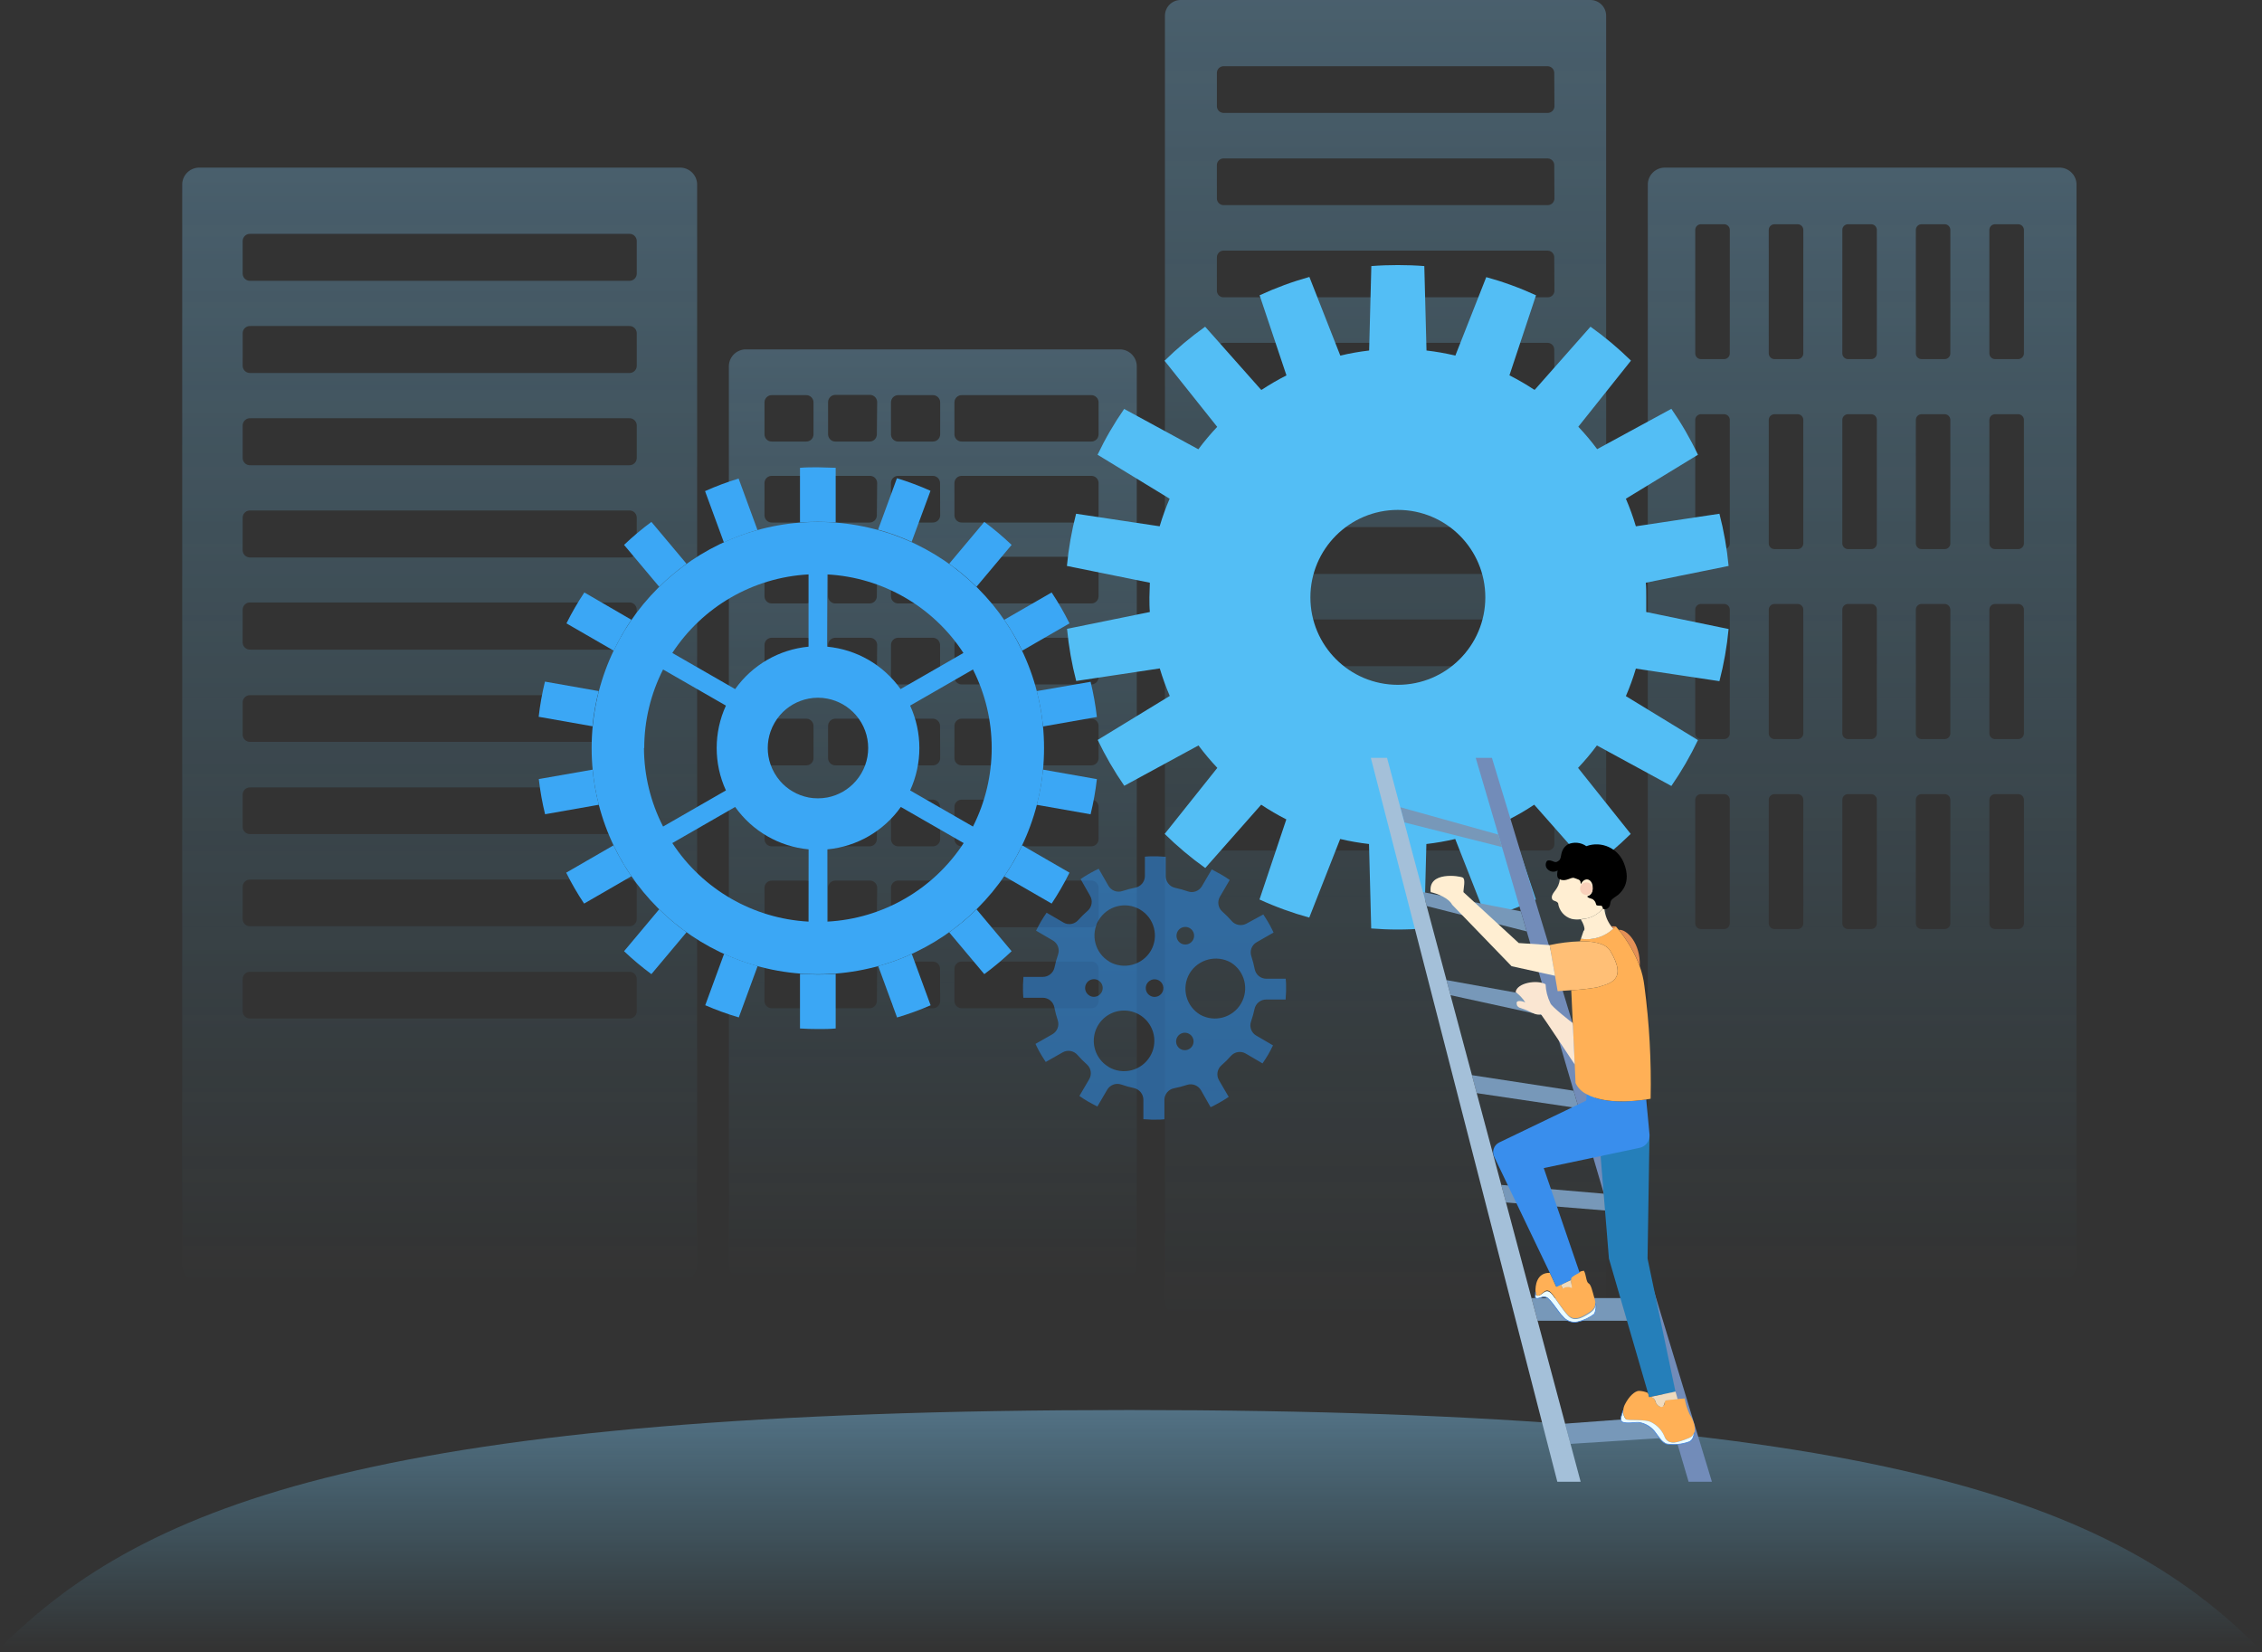 <?xml version="1.0" encoding="UTF-8"?>
<svg width="360px" height="263px" viewBox="0 0 360 263" version="1.1" xmlns="http://www.w3.org/2000/svg" xmlns:xlink="http://www.w3.org/1999/xlink">
    <rect x="0" y="0" width="360" height="263" fill="#333333" stroke="none"/>
    <title>开发中</title>
    <defs>
        <linearGradient x1="50.001%" y1="0%" x2="50.001%" y2="100%" id="linearGradient-1">
            <stop stop-color="#81CFFF" offset="0%"></stop>
            <stop stop-color="#5ECFFF" stop-opacity="0" offset="100%"></stop>
        </linearGradient>
        <linearGradient x1="49.993%" y1="0.001%" x2="49.993%" y2="99.999%" id="linearGradient-2">
            <stop stop-color="#81CFFF" offset="0%"></stop>
            <stop stop-color="#5ECFFF" stop-opacity="0" offset="100%"></stop>
        </linearGradient>
        <linearGradient x1="49.985%" y1="0.002%" x2="49.985%" y2="100.019%" id="linearGradient-3">
            <stop stop-color="#81CFFF" offset="0%"></stop>
            <stop stop-color="#5ECFFF" stop-opacity="0" offset="100%"></stop>
        </linearGradient>
        <linearGradient x1="50.006%" y1="0.002%" x2="50.006%" y2="100.015%" id="linearGradient-4">
            <stop stop-color="#81CFFF" offset="0%"></stop>
            <stop stop-color="#5ECFFF" stop-opacity="0" offset="100%"></stop>
        </linearGradient>
        <linearGradient x1="50%" y1="5.31957582e-16%" x2="50%" y2="100%" id="linearGradient-5">
            <stop stop-color="#81CFFF" offset="0%"></stop>
            <stop stop-color="#5ECFFF" stop-opacity="0" offset="100%"></stop>
        </linearGradient>
    </defs>
    <g id="NP分析" stroke="none" stroke-width="1" fill="none" fill-rule="evenodd">
        <g id="13.系统升级中，请耐心等待" transform="translate(-190, -403)">
            <g id="开发中" transform="translate(190, 403)">
                <path d="M359.28,262.12 C336.28,239.12 298.28,224.43 179.75,224.43 C61.22,224.43 23.24,239.1 0.21,262.12 L359.28,262.12 Z" id="路径" fill="url(#linearGradient-1)" fill-rule="nonzero" opacity="0.4"></path>
                <g id="编组" opacity="0.7" transform="translate(29, 0)" fill-rule="nonzero">
                    <path d="M298.66,26.68 L236.07,26.68 C234.577,26.618 233.315,27.777 233.25,29.27 L233.25,201.44 C233.315,202.933 234.577,204.092 236.07,204.03 L298.66,204.03 C300.151,204.087 301.41,202.931 301.48,201.44 L301.48,29.27 C301.41,27.779 300.151,26.623 298.66,26.68 Z M246.3,147 C246.292,147.242 246.187,147.471 246.008,147.635 C245.829,147.799 245.592,147.884 245.35,147.87 L241.75,147.87 C241.508,147.884 241.271,147.799 241.092,147.635 C240.913,147.471 240.808,147.242 240.8,147 L240.8,127.27 C240.81,127.029 240.916,126.801 241.095,126.638 C241.273,126.475 241.509,126.389 241.75,126.4 L245.35,126.4 C245.591,126.389 245.827,126.475 246.005,126.638 C246.184,126.801 246.29,127.029 246.3,127.27 L246.3,147 Z M246.3,116.77 C246.29,117.011 246.184,117.239 246.005,117.402 C245.827,117.565 245.591,117.651 245.35,117.64 L241.75,117.64 C241.509,117.651 241.273,117.565 241.095,117.402 C240.916,117.239 240.81,117.011 240.8,116.77 L240.8,97 C240.81,96.759 240.916,96.531 241.095,96.368 C241.273,96.205 241.509,96.119 241.75,96.13 L245.35,96.13 C245.591,96.119 245.827,96.205 246.005,96.368 C246.184,96.531 246.29,96.759 246.3,97 L246.3,116.77 Z M246.3,86.53 C246.29,86.771 246.184,86.999 246.005,87.162 C245.827,87.325 245.591,87.411 245.35,87.4 L241.75,87.4 C241.509,87.411 241.273,87.325 241.095,87.162 C240.916,86.999 240.81,86.771 240.8,86.53 L240.8,66.8 C240.81,66.559 240.916,66.331 241.095,66.168 C241.273,66.005 241.509,65.919 241.75,65.93 L245.35,65.93 C245.591,65.919 245.827,66.005 246.005,66.168 C246.184,66.331 246.29,66.559 246.3,66.8 L246.3,86.53 Z M246.3,56.29 C246.29,56.531 246.184,56.759 246.005,56.922 C245.827,57.085 245.591,57.171 245.35,57.16 L241.75,57.16 C241.509,57.171 241.273,57.085 241.095,56.922 C240.916,56.759 240.81,56.531 240.8,56.29 L240.8,36.56 C240.81,36.319 240.916,36.091 241.095,35.928 C241.273,35.765 241.509,35.679 241.75,35.69 L245.35,35.69 C245.591,35.679 245.827,35.765 246.005,35.928 C246.184,36.091 246.29,36.319 246.3,36.56 L246.3,56.29 Z M258,147 C257.992,147.241 257.888,147.468 257.712,147.631 C257.535,147.795 257.3,147.881 257.06,147.87 L253.45,147.87 C253.209,147.881 252.973,147.795 252.795,147.632 C252.616,147.469 252.51,147.241 252.5,147 L252.5,127.27 C252.527,126.77 252.949,126.383 253.45,126.4 L257.06,126.4 C257.559,126.383 257.978,126.771 258,127.27 L258,147 Z M258,116.77 C257.978,117.269 257.559,117.657 257.06,117.64 L253.45,117.64 C252.949,117.657 252.527,117.27 252.5,116.77 L252.5,97 C252.527,96.5 252.949,96.113 253.45,96.13 L257.06,96.13 C257.559,96.113 257.978,96.501 258,97 L258,116.77 Z M258,86.53 C257.978,87.029 257.559,87.417 257.06,87.4 L253.45,87.4 C252.949,87.417 252.527,87.03 252.5,86.53 L252.5,66.8 C252.527,66.3 252.949,65.913 253.45,65.93 L257.06,65.93 C257.559,65.913 257.978,66.301 258,66.8 L258,86.53 Z M258,56.29 C257.978,56.789 257.559,57.177 257.06,57.16 L253.45,57.16 C252.949,57.177 252.527,56.79 252.5,56.29 L252.5,36.56 C252.527,36.06 252.949,35.673 253.45,35.69 L257.06,35.69 C257.559,35.673 257.978,36.061 258,36.56 L258,56.29 Z M269.7,147 C269.692,147.241 269.588,147.468 269.412,147.631 C269.235,147.795 269,147.881 268.76,147.87 L265.15,147.87 C264.91,147.881 264.675,147.795 264.498,147.631 C264.322,147.468 264.218,147.241 264.21,147 L264.21,127.27 C264.232,126.771 264.651,126.383 265.15,126.4 L268.76,126.4 C269.259,126.383 269.678,126.771 269.7,127.27 L269.7,147 Z M269.7,116.77 C269.678,117.269 269.259,117.657 268.76,117.64 L265.15,117.64 C264.651,117.657 264.232,117.269 264.21,116.77 L264.21,97 C264.232,96.501 264.651,96.113 265.15,96.13 L268.76,96.13 C269.259,96.113 269.678,96.501 269.7,97 L269.7,116.77 Z M269.7,86.53 C269.678,87.029 269.259,87.417 268.76,87.4 L265.15,87.4 C264.651,87.417 264.232,87.029 264.21,86.53 L264.21,66.8 C264.232,66.301 264.651,65.913 265.15,65.93 L268.76,65.93 C269.259,65.913 269.678,66.301 269.7,66.8 L269.7,86.53 Z M269.7,56.29 C269.678,56.789 269.259,57.177 268.76,57.16 L265.15,57.16 C264.651,57.177 264.232,56.789 264.21,56.29 L264.21,36.56 C264.232,36.061 264.651,35.673 265.15,35.69 L268.76,35.69 C269.259,35.673 269.678,36.061 269.7,36.56 L269.7,56.29 Z M281.4,147 C281.392,147.241 281.288,147.468 281.112,147.631 C280.935,147.795 280.7,147.881 280.46,147.87 L276.85,147.87 C276.61,147.881 276.375,147.795 276.198,147.631 C276.022,147.468 275.918,147.241 275.91,147 L275.91,127.27 C275.932,126.771 276.351,126.383 276.85,126.4 L280.46,126.4 C280.959,126.383 281.378,126.771 281.4,127.27 L281.4,147 Z M281.4,116.77 C281.378,117.269 280.959,117.657 280.46,117.64 L276.85,117.64 C276.351,117.657 275.932,117.269 275.91,116.77 L275.91,97 C275.932,96.501 276.351,96.113 276.85,96.13 L280.46,96.13 C280.959,96.113 281.378,96.501 281.4,97 L281.4,116.77 Z M281.4,86.53 C281.378,87.029 280.959,87.417 280.46,87.4 L276.85,87.4 C276.351,87.417 275.932,87.029 275.91,86.53 L275.91,66.8 C275.932,66.301 276.351,65.913 276.85,65.93 L280.46,65.93 C280.959,65.913 281.378,66.301 281.4,66.8 L281.4,86.53 Z M281.4,56.29 C281.378,56.789 280.959,57.177 280.46,57.16 L276.85,57.16 C276.351,57.177 275.932,56.789 275.91,56.29 L275.91,36.56 C275.932,36.061 276.351,35.673 276.85,35.69 L280.46,35.69 C280.959,35.673 281.378,36.061 281.4,36.56 L281.4,56.29 Z M293.11,147 C293.1,147.241 292.994,147.469 292.815,147.632 C292.637,147.795 292.401,147.881 292.16,147.87 L288.55,147.87 C288.31,147.881 288.075,147.795 287.898,147.631 C287.722,147.468 287.618,147.241 287.61,147 L287.61,127.27 C287.632,126.771 288.051,126.383 288.55,126.4 L292.16,126.4 C292.661,126.383 293.083,126.77 293.11,127.27 L293.11,147 Z M293.11,116.77 C293.083,117.27 292.661,117.657 292.16,117.64 L288.55,117.64 C288.051,117.657 287.632,117.269 287.61,116.77 L287.61,97 C287.632,96.501 288.051,96.113 288.55,96.13 L292.16,96.13 C292.661,96.113 293.083,96.5 293.11,97 L293.11,116.77 Z M293.11,86.53 C293.083,87.03 292.661,87.417 292.16,87.4 L288.55,87.4 C288.051,87.417 287.632,87.029 287.61,86.53 L287.61,66.8 C287.632,66.301 288.051,65.913 288.55,65.93 L292.16,65.93 C292.661,65.913 293.083,66.3 293.11,66.8 L293.11,86.53 Z M293.11,56.29 C293.083,56.79 292.661,57.177 292.16,57.16 L288.55,57.16 C288.051,57.177 287.632,56.789 287.61,56.29 L287.61,36.56 C287.632,36.061 288.051,35.673 288.55,35.69 L292.16,35.69 C292.661,35.673 293.083,36.06 293.11,36.56 L293.11,56.29 Z" id="形状" fill="url(#linearGradient-2)" opacity="0.4"></path>
                    <path d="M149.1,55.61 L89.8,55.61 C88.314,55.559 87.065,56.715 87,58.2 L87,201.44 C87.081,202.913 88.325,204.051 89.8,204 L149.1,204 C150.593,204.062 151.855,202.903 151.92,201.41 L151.92,58.2 C151.855,56.707 150.593,55.548 149.1,55.61 L149.1,55.61 Z M100.47,159.37 C100.443,160.007 99.907,160.503 99.27,160.48 L93.87,160.48 C93.233,160.503 92.697,160.007 92.67,159.37 L92.67,154.15 C92.683,153.845 92.817,153.557 93.042,153.351 C93.267,153.145 93.565,153.036 93.87,153.05 L99.27,153.05 C99.575,153.036 99.873,153.145 100.098,153.351 C100.323,153.557 100.457,153.845 100.47,154.15 L100.47,159.37 Z M100.47,146.49 C100.457,146.795 100.323,147.083 100.098,147.289 C99.873,147.495 99.575,147.604 99.27,147.59 L93.87,147.59 C93.565,147.604 93.267,147.495 93.042,147.289 C92.817,147.083 92.683,146.795 92.67,146.49 L92.67,141.27 C92.697,140.633 93.233,140.137 93.87,140.16 L99.27,140.16 C99.907,140.137 100.443,140.633 100.47,141.27 L100.47,146.49 Z M100.47,133.6 C100.443,134.237 99.907,134.733 99.27,134.71 L93.87,134.71 C93.233,134.733 92.697,134.237 92.67,133.6 L92.67,128.38 C92.683,128.075 92.817,127.787 93.042,127.581 C93.267,127.375 93.565,127.266 93.87,127.28 L99.27,127.28 C99.575,127.266 99.873,127.375 100.098,127.581 C100.323,127.787 100.457,128.075 100.47,128.38 L100.47,133.6 Z M100.47,120.72 C100.457,121.025 100.323,121.313 100.098,121.519 C99.873,121.725 99.575,121.834 99.27,121.82 L93.87,121.82 C93.565,121.834 93.267,121.725 93.042,121.519 C92.817,121.313 92.683,121.025 92.67,120.72 L92.67,115.5 C92.697,114.863 93.233,114.367 93.87,114.39 L99.27,114.39 C99.907,114.367 100.443,114.863 100.47,115.5 L100.47,120.72 Z M100.47,107.83 C100.443,108.467 99.907,108.963 99.27,108.94 L93.87,108.94 C93.233,108.963 92.697,108.467 92.67,107.83 L92.67,102.62 C92.68,102.313 92.813,102.023 93.038,101.815 C93.264,101.606 93.563,101.496 93.87,101.51 L99.27,101.51 C99.577,101.496 99.876,101.606 100.102,101.815 C100.327,102.023 100.46,102.313 100.47,102.62 L100.47,107.83 Z M100.47,94.95 C100.457,95.255 100.323,95.543 100.098,95.749 C99.873,95.955 99.575,96.064 99.27,96.05 L93.87,96.05 C93.565,96.064 93.267,95.955 93.042,95.749 C92.817,95.543 92.683,95.255 92.67,94.95 L92.67,89.73 C92.697,89.093 93.233,88.597 93.87,88.62 L99.27,88.62 C99.907,88.597 100.443,89.093 100.47,89.73 L100.47,94.95 Z M100.47,82.06 C100.443,82.697 99.907,83.193 99.27,83.17 L93.87,83.17 C93.233,83.193 92.697,82.697 92.67,82.06 L92.67,76.85 C92.68,76.543 92.813,76.253 93.038,76.045 C93.264,75.836 93.563,75.726 93.87,75.74 L99.27,75.74 C99.577,75.726 99.876,75.836 100.102,76.045 C100.327,76.253 100.46,76.543 100.47,76.85 L100.47,82.06 Z M100.47,69.18 C100.457,69.485 100.323,69.773 100.098,69.979 C99.873,70.185 99.575,70.294 99.27,70.28 L93.87,70.28 C93.565,70.294 93.267,70.185 93.042,69.979 C92.817,69.773 92.683,69.485 92.67,69.18 L92.67,64 C92.697,63.363 93.233,62.867 93.87,62.89 L99.27,62.89 C99.907,62.867 100.443,63.363 100.47,64 L100.47,69.18 Z M110.55,159.37 C110.523,160.007 109.987,160.503 109.35,160.48 L104,160.48 C103.692,160.494 103.392,160.384 103.165,160.176 C102.938,159.968 102.803,159.678 102.79,159.37 L102.79,154.15 C102.822,153.513 103.363,153.022 104,153.05 L109.4,153.05 C109.705,153.036 110.003,153.145 110.228,153.351 C110.453,153.557 110.587,153.845 110.6,154.15 L110.55,159.37 Z M110.55,146.49 C110.537,146.795 110.403,147.083 110.178,147.289 C109.953,147.495 109.655,147.604 109.35,147.59 L104,147.59 C103.363,147.618 102.822,147.127 102.79,146.49 L102.79,141.27 C102.803,140.962 102.938,140.672 103.165,140.464 C103.392,140.256 103.692,140.146 104,140.16 L109.4,140.16 C110.037,140.137 110.573,140.633 110.6,141.27 L110.55,146.49 Z M110.55,133.6 C110.523,134.237 109.987,134.733 109.35,134.71 L104,134.71 C103.692,134.724 103.392,134.614 103.165,134.406 C102.938,134.198 102.803,133.908 102.79,133.6 L102.79,128.38 C102.822,127.743 103.363,127.252 104,127.28 L109.4,127.28 C109.705,127.266 110.003,127.375 110.228,127.581 C110.453,127.787 110.587,128.075 110.6,128.38 L110.55,133.6 Z M110.55,120.72 C110.537,121.025 110.403,121.313 110.178,121.519 C109.953,121.725 109.655,121.834 109.35,121.82 L104,121.82 C103.363,121.848 102.822,121.357 102.79,120.72 L102.79,115.5 C102.803,115.192 102.938,114.902 103.165,114.694 C103.392,114.486 103.692,114.376 104,114.39 L109.4,114.39 C110.037,114.367 110.573,114.863 110.6,115.5 L110.55,120.72 Z M110.55,107.83 C110.523,108.467 109.987,108.963 109.35,108.94 L104,108.94 C103.692,108.954 103.392,108.844 103.165,108.636 C102.938,108.428 102.803,108.138 102.79,107.83 L102.79,102.62 C102.803,102.312 102.938,102.022 103.165,101.814 C103.392,101.606 103.692,101.496 104,101.51 L109.4,101.51 C109.707,101.496 110.006,101.606 110.232,101.815 C110.457,102.023 110.59,102.313 110.6,102.62 L110.55,107.83 Z M110.55,94.95 C110.537,95.255 110.403,95.543 110.178,95.749 C109.953,95.955 109.655,96.064 109.35,96.05 L104,96.05 C103.363,96.078 102.822,95.587 102.79,94.95 L102.79,89.73 C102.803,89.422 102.938,89.132 103.165,88.924 C103.392,88.716 103.692,88.606 104,88.62 L109.4,88.62 C110.037,88.597 110.573,89.093 110.6,89.73 L110.55,94.95 Z M110.55,82.06 C110.523,82.697 109.987,83.193 109.35,83.17 L104,83.17 C103.692,83.184 103.392,83.074 103.165,82.866 C102.938,82.658 102.803,82.368 102.79,82.06 L102.79,76.85 C102.803,76.542 102.938,76.252 103.165,76.044 C103.392,75.836 103.692,75.726 104,75.74 L109.4,75.74 C109.707,75.726 110.006,75.836 110.232,76.045 C110.457,76.253 110.59,76.543 110.6,76.85 L110.55,82.06 Z M110.55,69.18 C110.537,69.485 110.403,69.773 110.178,69.979 C109.953,70.185 109.655,70.294 109.35,70.28 L104,70.28 C103.363,70.308 102.822,69.817 102.79,69.18 L102.79,64 C102.792,63.685 102.923,63.385 103.151,63.168 C103.379,62.951 103.686,62.836 104,62.85 L109.4,62.85 C110.037,62.827 110.573,63.323 110.6,63.96 L110.55,69.18 Z M120.63,159.37 C120.617,159.678 120.482,159.968 120.255,160.176 C120.028,160.384 119.728,160.494 119.42,160.48 L114,160.48 C113.363,160.503 112.827,160.007 112.8,159.37 L112.8,154.15 C112.813,153.845 112.947,153.557 113.172,153.351 C113.397,153.145 113.695,153.036 114,153.05 L119.4,153.05 C120.037,153.022 120.578,153.513 120.61,154.15 L120.63,159.37 Z M120.63,146.49 C120.598,147.127 120.057,147.618 119.42,147.59 L114,147.59 C113.695,147.604 113.397,147.495 113.172,147.289 C112.947,147.083 112.813,146.795 112.8,146.49 L112.8,141.27 C112.827,140.633 113.363,140.137 114,140.16 L119.4,140.16 C119.708,140.146 120.008,140.256 120.235,140.464 C120.462,140.672 120.597,140.962 120.61,141.27 L120.63,146.49 Z M120.63,133.6 C120.617,133.908 120.482,134.198 120.255,134.406 C120.028,134.614 119.728,134.724 119.42,134.71 L114,134.71 C113.363,134.733 112.827,134.237 112.8,133.6 L112.8,128.38 C112.813,128.075 112.947,127.787 113.172,127.581 C113.397,127.375 113.695,127.266 114,127.28 L119.4,127.28 C120.037,127.252 120.578,127.743 120.61,128.38 L120.63,133.6 Z M120.63,120.72 C120.598,121.357 120.057,121.848 119.42,121.82 L114,121.82 C113.695,121.834 113.397,121.725 113.172,121.519 C112.947,121.313 112.813,121.025 112.8,120.72 L112.8,115.5 C112.827,114.863 113.363,114.367 114,114.39 L119.4,114.39 C119.708,114.376 120.008,114.486 120.235,114.694 C120.462,114.902 120.597,115.192 120.61,115.5 L120.63,120.72 Z M120.63,107.83 C120.617,108.138 120.482,108.428 120.255,108.636 C120.028,108.844 119.728,108.954 119.42,108.94 L114,108.94 C113.363,108.963 112.827,108.467 112.8,107.83 L112.8,102.62 C112.81,102.313 112.943,102.023 113.168,101.815 C113.394,101.606 113.693,101.496 114,101.51 L119.4,101.51 C119.708,101.496 120.008,101.606 120.235,101.814 C120.462,102.022 120.597,102.312 120.61,102.62 L120.63,107.83 Z M120.63,94.95 C120.598,95.587 120.057,96.078 119.42,96.05 L114,96.05 C113.695,96.064 113.397,95.955 113.172,95.749 C112.947,95.543 112.813,95.255 112.8,94.95 L112.8,89.73 C112.827,89.093 113.363,88.597 114,88.62 L119.4,88.62 C119.708,88.606 120.008,88.716 120.235,88.924 C120.462,89.132 120.597,89.422 120.61,89.73 L120.63,94.95 Z M120.63,82.06 C120.617,82.368 120.482,82.658 120.255,82.866 C120.028,83.074 119.728,83.184 119.42,83.17 L114,83.17 C113.363,83.193 112.827,82.697 112.8,82.06 L112.8,76.85 C112.81,76.543 112.943,76.253 113.168,76.045 C113.394,75.836 113.693,75.726 114,75.74 L119.4,75.74 C119.708,75.726 120.008,75.836 120.235,76.044 C120.462,76.252 120.597,76.542 120.61,76.85 L120.63,82.06 Z M120.63,69.18 C120.598,69.817 120.057,70.308 119.42,70.28 L114,70.28 C113.695,70.294 113.397,70.185 113.172,69.979 C112.947,69.773 112.813,69.485 112.8,69.18 L112.8,64 C112.827,63.363 113.363,62.867 114,62.89 L119.4,62.89 C119.711,62.871 120.017,62.978 120.248,63.187 C120.48,63.395 120.617,63.689 120.63,64 L120.63,69.18 Z M145.84,159.37 C145.813,160.007 145.277,160.503 144.64,160.48 L124.1,160.48 C123.463,160.503 122.927,160.007 122.9,159.37 L122.9,154.15 C122.913,153.845 123.047,153.557 123.272,153.351 C123.497,153.145 123.795,153.036 124.1,153.05 L144.64,153.05 C144.945,153.036 145.243,153.145 145.468,153.351 C145.693,153.557 145.827,153.845 145.84,154.15 L145.84,159.37 Z M145.84,146.49 C145.827,146.795 145.693,147.083 145.468,147.289 C145.243,147.495 144.945,147.604 144.64,147.59 L124.1,147.59 C123.795,147.604 123.497,147.495 123.272,147.289 C123.047,147.083 122.913,146.795 122.9,146.49 L122.9,141.27 C122.927,140.633 123.463,140.137 124.1,140.16 L144.64,140.16 C145.277,140.137 145.813,140.633 145.84,141.27 L145.84,146.49 Z M145.84,133.6 C145.813,134.237 145.277,134.733 144.64,134.71 L124.1,134.71 C123.463,134.733 122.927,134.237 122.9,133.6 L122.9,128.38 C122.913,128.075 123.047,127.787 123.272,127.581 C123.497,127.375 123.795,127.266 124.1,127.28 L144.64,127.28 C144.945,127.266 145.243,127.375 145.468,127.581 C145.693,127.787 145.827,128.075 145.84,128.38 L145.84,133.6 Z M145.84,120.72 C145.827,121.025 145.693,121.313 145.468,121.519 C145.243,121.725 144.945,121.834 144.64,121.82 L124.1,121.82 C123.795,121.834 123.497,121.725 123.272,121.519 C123.047,121.313 122.913,121.025 122.9,120.72 L122.9,115.5 C122.927,114.863 123.463,114.367 124.1,114.39 L144.64,114.39 C145.277,114.367 145.813,114.863 145.84,115.5 L145.84,120.72 Z M145.84,107.83 C145.813,108.467 145.277,108.963 144.64,108.94 L124.1,108.94 C123.463,108.963 122.927,108.467 122.9,107.83 L122.9,102.62 C122.91,102.313 123.043,102.023 123.268,101.815 C123.494,101.606 123.793,101.496 124.1,101.51 L144.64,101.51 C144.947,101.496 145.246,101.606 145.472,101.815 C145.697,102.023 145.83,102.313 145.84,102.62 L145.84,107.83 Z M145.84,94.95 C145.827,95.255 145.693,95.543 145.468,95.749 C145.243,95.955 144.945,96.064 144.64,96.05 L124.1,96.05 C123.795,96.064 123.497,95.955 123.272,95.749 C123.047,95.543 122.913,95.255 122.9,94.95 L122.9,89.73 C122.927,89.093 123.463,88.597 124.1,88.62 L144.64,88.62 C145.277,88.597 145.813,89.093 145.84,89.73 L145.84,94.95 Z M145.84,82.06 C145.813,82.697 145.277,83.193 144.64,83.17 L124.1,83.17 C123.463,83.193 122.927,82.697 122.9,82.06 L122.9,76.85 C122.91,76.543 123.043,76.253 123.268,76.045 C123.494,75.836 123.793,75.726 124.1,75.74 L144.64,75.74 C144.947,75.726 145.246,75.836 145.472,76.045 C145.697,76.253 145.83,76.543 145.84,76.85 L145.84,82.06 Z M145.84,69.18 C145.827,69.485 145.693,69.773 145.468,69.979 C145.243,70.185 144.945,70.294 144.64,70.28 L124.1,70.28 C123.795,70.294 123.497,70.185 123.272,69.979 C123.047,69.773 122.913,69.485 122.9,69.18 L122.9,64 C122.927,63.363 123.463,62.867 124.1,62.89 L144.64,62.89 C145.277,62.867 145.813,63.363 145.84,64 L145.84,69.18 Z" id="形状" fill="url(#linearGradient-3)" opacity="0.4"></path>
                    <path d="M79.13,26.68 L2.83,26.68 C2.111,26.647 1.409,26.902 0.878,27.388 C0.347,27.874 0.031,28.551 0,29.27 L0,201.44 C0.081,202.925 1.344,204.068 2.83,204 L79.13,204 C80.623,204.062 81.885,202.903 81.95,201.41 L81.95,29.27 C81.885,27.777 80.623,26.618 79.13,26.68 Z M72.34,161 C72.313,161.637 71.777,162.133 71.14,162.11 L10.83,162.11 C10.522,162.124 10.222,162.014 9.995,161.806 C9.768,161.598 9.633,161.308 9.62,161 L9.62,155.79 C9.633,155.482 9.768,155.192 9.995,154.984 C10.222,154.776 10.522,154.666 10.83,154.68 L71.14,154.68 C71.447,154.666 71.746,154.776 71.972,154.985 C72.197,155.193 72.33,155.483 72.34,155.79 L72.34,161 Z M72.34,146.33 C72.327,146.635 72.193,146.923 71.968,147.129 C71.743,147.335 71.445,147.444 71.14,147.43 L10.83,147.43 C10.193,147.458 9.652,146.967 9.62,146.33 L9.62,141.11 C9.633,140.802 9.768,140.512 9.995,140.304 C10.222,140.096 10.522,139.986 10.83,140 L71.14,140 C71.777,139.977 72.313,140.473 72.34,141.11 L72.34,146.33 Z M72.34,131.65 C72.313,132.287 71.777,132.783 71.14,132.76 L10.83,132.76 C10.522,132.774 10.222,132.664 9.995,132.456 C9.768,132.248 9.633,131.958 9.62,131.65 L9.62,126.43 C9.652,125.793 10.193,125.302 10.83,125.33 L71.14,125.33 C71.445,125.316 71.743,125.425 71.968,125.631 C72.193,125.837 72.327,126.125 72.34,126.43 L72.34,131.65 Z M72.34,116.97 C72.313,117.607 71.777,118.103 71.14,118.08 L10.83,118.08 C10.522,118.094 10.222,117.984 9.995,117.776 C9.768,117.568 9.633,117.278 9.62,116.97 L9.62,111.76 C9.633,111.452 9.768,111.162 9.995,110.954 C10.222,110.746 10.522,110.636 10.83,110.65 L71.14,110.65 C71.447,110.636 71.746,110.746 71.972,110.955 C72.197,111.163 72.33,111.453 72.34,111.76 L72.34,116.97 Z M72.34,102.3 C72.327,102.605 72.193,102.893 71.968,103.099 C71.743,103.305 71.445,103.414 71.14,103.4 L10.83,103.4 C10.193,103.428 9.652,102.937 9.62,102.3 L9.62,97 C9.633,96.692 9.768,96.402 9.995,96.194 C10.222,95.986 10.522,95.876 10.83,95.89 L71.14,95.89 C71.777,95.867 72.313,96.363 72.34,97 L72.34,102.3 Z M72.34,87.62 C72.313,88.257 71.777,88.753 71.14,88.73 L10.83,88.73 C10.522,88.744 10.222,88.634 9.995,88.426 C9.768,88.218 9.633,87.928 9.62,87.62 L9.62,82.35 C9.652,81.713 10.193,81.222 10.83,81.25 L71.14,81.25 C71.445,81.236 71.743,81.345 71.968,81.551 C72.193,81.757 72.327,82.045 72.34,82.35 L72.34,87.62 Z M72.34,72.94 C72.313,73.577 71.777,74.073 71.14,74.05 L10.83,74.05 C10.522,74.064 10.222,73.954 9.995,73.746 C9.768,73.538 9.633,73.248 9.62,72.94 L9.62,67.68 C9.633,67.372 9.768,67.082 9.995,66.874 C10.222,66.666 10.522,66.556 10.83,66.57 L71.14,66.57 C71.447,66.556 71.746,66.666 71.972,66.875 C72.197,67.083 72.33,67.373 72.34,67.68 L72.34,72.94 Z M72.34,58.27 C72.327,58.575 72.193,58.863 71.968,59.069 C71.743,59.275 71.445,59.384 71.14,59.37 L10.83,59.37 C10.193,59.398 9.652,58.907 9.62,58.27 L9.62,53 C9.633,52.692 9.768,52.402 9.995,52.194 C10.222,51.986 10.522,51.876 10.83,51.89 L71.14,51.89 C71.777,51.867 72.313,52.363 72.34,53 L72.34,58.27 Z M72.34,43.59 C72.313,44.227 71.777,44.723 71.14,44.7 L10.83,44.7 C10.522,44.714 10.222,44.604 9.995,44.396 C9.768,44.188 9.633,43.898 9.62,43.59 L9.62,38.32 C9.652,37.683 10.193,37.192 10.83,37.22 L71.14,37.22 C71.445,37.206 71.743,37.315 71.968,37.521 C72.193,37.727 72.327,38.015 72.34,38.32 L72.34,43.59 Z" id="形状" fill="url(#linearGradient-4)" opacity="0.4"></path>
                    <path d="M224.21,0 L158.82,0 C157.437,0.049 156.355,1.207 156.4,2.59 L156.4,206.94 C156.376,207.606 156.617,208.254 157.071,208.742 C157.525,209.229 158.154,209.517 158.82,209.54 L224.21,209.54 C225.593,209.486 226.671,208.323 226.62,206.94 L226.62,2.59 C226.665,1.211 225.589,0.054 224.21,0 Z M218.39,134.28 C218.413,134.858 217.968,135.348 217.39,135.38 L165.67,135.38 C165.092,135.348 164.647,134.858 164.67,134.28 L164.67,129.06 C164.647,128.48 165.091,127.988 165.67,127.95 L217.36,127.95 C217.939,127.988 218.383,128.48 218.36,129.06 L218.39,134.28 Z M218.39,119.6 C218.413,120.18 217.969,120.672 217.39,120.71 L165.67,120.71 C165.091,120.672 164.647,120.18 164.67,119.6 L164.67,114.38 C164.647,113.802 165.092,113.312 165.67,113.28 L217.36,113.28 C217.938,113.312 218.383,113.802 218.36,114.38 L218.39,119.6 Z M218.39,104.92 C218.413,105.5 217.969,105.992 217.39,106.03 L165.67,106.03 C165.091,105.992 164.647,105.5 164.67,104.92 L164.67,99.71 C164.647,99.13 165.091,98.638 165.67,98.6 L217.36,98.6 C217.939,98.638 218.383,99.13 218.36,99.71 L218.39,104.92 Z M218.39,90.25 C218.413,90.828 217.968,91.318 217.39,91.35 L165.67,91.35 C165.092,91.318 164.647,90.828 164.67,90.25 L164.67,85 C164.647,84.42 165.091,83.928 165.67,83.89 L217.36,83.89 C217.939,83.928 218.383,84.42 218.36,85 L218.39,90.25 Z M218.39,75.57 C218.413,76.15 217.969,76.642 217.39,76.68 L165.67,76.68 C165.091,76.642 164.647,76.15 164.67,75.57 L164.67,70.35 C164.647,69.772 165.092,69.282 165.67,69.25 L217.36,69.25 C217.938,69.282 218.383,69.772 218.36,70.35 L218.39,75.57 Z M218.39,60.89 C218.413,61.47 217.969,61.962 217.39,62 L165.67,62 C165.091,61.962 164.647,61.47 164.67,60.89 L164.67,55.68 C164.647,55.1 165.091,54.608 165.67,54.57 L217.36,54.57 C217.939,54.608 218.383,55.1 218.36,55.68 L218.39,60.89 Z M218.39,46.22 C218.413,46.798 217.968,47.288 217.39,47.32 L165.67,47.32 C165.092,47.288 164.647,46.798 164.67,46.22 L164.67,41 C164.647,40.42 165.091,39.928 165.67,39.89 L217.36,39.89 C217.939,39.928 218.383,40.42 218.36,41 L218.39,46.22 Z M218.39,31.54 C218.413,32.12 217.969,32.612 217.39,32.65 L165.67,32.65 C165.091,32.612 164.647,32.12 164.67,31.54 L164.67,26.32 C164.647,25.742 165.092,25.252 165.67,25.22 L217.36,25.22 C217.938,25.252 218.383,25.742 218.36,26.32 L218.39,31.54 Z M218.39,16.86 C218.413,17.44 217.969,17.932 217.39,17.97 L165.67,17.97 C165.091,17.932 164.647,17.44 164.67,16.86 L164.67,11.65 C164.647,11.07 165.091,10.578 165.67,10.54 L217.36,10.54 C217.939,10.578 218.383,11.07 218.36,11.65 L218.39,16.86 Z" id="形状" fill="url(#linearGradient-5)" opacity="0.4"></path>
                </g>
                <path d="M130.16,83.07 C110.278,83.07 94.16,99.188 94.16,119.07 C94.16,138.952 110.278,155.07 130.16,155.07 C150.042,155.07 166.16,138.952 166.16,119.07 C166.16,99.188 150.042,83.07 130.16,83.07 L130.16,83.07 Z M131.68,91.43 C140.476,91.91 148.517,96.553 153.33,103.93 L143.33,109.68 C140.602,105.835 136.334,103.371 131.64,102.93 L131.68,91.43 Z M128.68,91.43 L128.68,102.93 C123.99,103.374 119.726,105.838 117,109.68 L107,103.93 C111.815,96.559 119.849,91.918 128.64,91.43 L128.68,91.43 Z M102.53,119.06 C102.532,114.715 103.56,110.432 105.53,106.56 L115.53,112.31 C113.57,116.597 113.57,121.523 115.53,125.81 L105.53,131.56 C103.546,127.691 102.504,123.408 102.49,119.06 L102.53,119.06 Z M128.68,146.69 C119.875,146.214 111.823,141.572 107,134.19 L117,128.44 C119.728,132.285 123.996,134.749 128.69,135.19 L128.68,146.69 Z M128.68,126.93 C126.919,126.589 125.324,125.666 124.15,124.31 C123.485,123.535 122.969,122.643 122.63,121.68 C122.042,119.983 122.042,118.137 122.63,116.44 C122.969,115.477 123.485,114.585 124.15,113.81 C125.325,112.457 126.92,111.538 128.68,111.2 C129.671,111.005 130.689,111.005 131.68,111.2 C133.44,111.538 135.035,112.457 136.21,113.81 C138.828,116.82 138.828,121.3 136.21,124.31 C135.036,125.666 133.441,126.589 131.68,126.93 C131.179,127.023 130.67,127.069 130.16,127.07 C129.65,127.069 129.141,127.022 128.64,126.93 L128.68,126.93 Z M131.68,146.69 L131.68,135.19 C136.374,134.749 140.642,132.285 143.37,128.44 L153.37,134.19 C148.548,141.578 140.49,146.222 131.68,146.69 Z M154.85,131.56 L144.85,125.81 C146.81,121.523 146.81,116.597 144.85,112.31 L154.85,106.56 C158.823,114.42 158.823,123.7 154.85,131.56 L154.85,131.56 Z" id="形状" fill="#3BA7F5" fill-rule="nonzero"></path>
                <path d="M99.32,151.4 C100.694,152.705 102.146,153.924 103.67,155.05 L109.26,148.39 C107.716,147.286 106.262,146.062 104.91,144.73 L99.32,151.4 Z" id="路径" fill="#3BA7F5" fill-rule="nonzero"></path>
                <path d="M112.24,160 C113.978,160.756 115.762,161.404 117.58,161.94 L120.58,153.76 C118.75,153.259 116.964,152.61 115.24,151.82 L112.24,160 Z" id="路径" fill="#3BA7F5" fill-rule="nonzero"></path>
                <path d="M94.31,122.5 L85.75,124 C85.965,125.886 86.299,127.756 86.75,129.6 L95.31,128.09 C94.829,126.256 94.495,124.387 94.31,122.5 Z" id="路径" fill="#3BA7F5" fill-rule="nonzero"></path>
                <path d="M100.49,98.65 L93,94.3 C91.948,95.879 90.996,97.522 90.15,99.22 L97.68,103.57 C98.491,101.861 99.431,100.217 100.49,98.65 L100.49,98.65 Z" id="路径" fill="#3BA7F5" fill-rule="nonzero"></path>
                <path d="M127.32,155 L127.32,163.7 C128.26,163.76 129.21,163.79 130.16,163.79 C131.11,163.79 132.06,163.79 133,163.7 L133,155 C132.07,155.08 131.12,155.11 130.16,155.11 C129.2,155.11 128.26,155 127.32,155 Z" id="路径" fill="#3BA7F5" fill-rule="nonzero"></path>
                <path d="M95.29,110 L86.73,108.49 C86.278,110.333 85.944,112.204 85.73,114.09 L94.29,115.6 C94.473,113.71 94.807,111.837 95.29,110 L95.29,110 Z" id="路径" fill="#3BA7F5" fill-rule="nonzero"></path>
                <path d="M166,115.63 L174.57,114.12 C174.356,112.234 174.022,110.363 173.57,108.52 L165,110 C165.485,111.847 165.819,113.729 166,115.63 Z" id="路径" fill="#3BA7F5" fill-rule="nonzero"></path>
                <path d="M139.77,153.77 L142.77,161.95 C144.588,161.413 146.371,160.765 148.11,160.01 L145.11,151.83 C143.386,152.622 141.6,153.271 139.77,153.77 L139.77,153.77 Z" id="路径" fill="#3BA7F5" fill-rule="nonzero"></path>
                <path d="M165,128.1 L173.57,129.61 C174.021,127.766 174.355,125.896 174.57,124.01 L166,122.5 C165.816,124.39 165.481,126.263 165,128.1 Z" id="路径" fill="#3BA7F5" fill-rule="nonzero"></path>
                <path d="M159.83,139.47 L167.37,143.82 C168.421,142.242 169.37,140.599 170.21,138.9 L162.68,134.55 C161.866,136.265 160.913,137.91 159.83,139.47 Z" id="路径" fill="#3BA7F5" fill-rule="nonzero"></path>
                <path d="M151.06,148.39 L156.65,155.05 C158.174,153.924 159.626,152.705 161,151.4 L155.41,144.73 C154.06,146.065 152.606,147.289 151.06,148.39 Z" id="路径" fill="#3BA7F5" fill-rule="nonzero"></path>
                <path d="M97.64,134.55 L90.11,138.9 C90.954,140.599 91.906,142.243 92.96,143.82 L100.49,139.47 C99.415,137.906 98.462,136.261 97.64,134.55 L97.64,134.55 Z" id="路径" fill="#3BA7F5" fill-rule="nonzero"></path>
                <path d="M148.09,78.12 C146.354,77.34 144.571,76.672 142.75,76.12 L139.75,84.3 C141.579,84.804 143.364,85.453 145.09,86.24 L148.09,78.12 Z" id="路径" fill="#3BA7F5" fill-rule="nonzero"></path>
                <path d="M109.26,89.73 L103.67,83.07 C102.144,84.197 100.691,85.419 99.32,86.73 L104.91,93.39 C106.264,92.061 107.719,90.837 109.26,89.73 L109.26,89.73 Z" id="路径" fill="#3BA7F5" fill-rule="nonzero"></path>
                <path d="M161,86.73 C159.629,85.419 158.176,84.197 156.65,83.07 L151.06,89.73 C152.603,90.834 154.058,92.058 155.41,93.39 L161,86.73 Z" id="路径" fill="#3BA7F5" fill-rule="nonzero"></path>
                <path d="M162.68,103.57 L170.21,99.22 C169.367,97.522 168.419,95.879 167.37,94.3 L159.83,98.65 C160.91,100.211 161.864,101.856 162.68,103.57 L162.68,103.57 Z" id="路径" fill="#3BA7F5" fill-rule="nonzero"></path>
                <path d="M120.55,84.35 L117.55,76.17 C115.729,76.721 113.945,77.389 112.21,78.17 L115.21,86.34 C116.935,85.537 118.72,84.872 120.55,84.35 L120.55,84.35 Z" id="路径" fill="#3BA7F5" fill-rule="nonzero"></path>
                <path d="M133,83.16 L133,74.46 C132.06,74.46 131.12,74.38 130.16,74.38 C129.2,74.38 128.26,74.38 127.32,74.46 L127.32,83.16 C128.26,83.09 129.21,83.05 130.16,83.05 C131.11,83.05 132.07,83.09 133,83.16 Z" id="路径" fill="#3BA7F5" fill-rule="nonzero"></path>
                <path d="M262,95.08 C262,94.3 262,93.52 261.93,92.75 L275.11,90.08 C274.845,87.276 274.357,84.497 273.65,81.77 L260.35,83.77 C259.908,82.276 259.377,80.81 258.76,79.38 L270.23,72.38 C269.02,69.833 267.605,67.388 266,65.07 L254.19,71.49 C253.261,70.242 252.26,69.05 251.19,67.92 L259.57,57.4 C257.569,55.433 255.416,53.627 253.13,52 L244.23,62.07 C242.942,61.217 241.607,60.439 240.23,59.74 L244.46,47 C241.903,45.824 239.254,44.857 236.54,44.11 L231.62,56.6 C230.108,56.238 228.575,55.967 227.03,55.79 L226.68,42.35 C225.29,42.24 223.88,42.19 222.47,42.19 C221.06,42.19 219.64,42.24 218.25,42.35 L217.9,55.79 C216.355,55.967 214.822,56.238 213.31,56.6 L208.39,44.08 C205.676,44.838 203.027,45.815 200.47,47 L204.74,59.75 C203.363,60.449 202.028,61.227 200.74,62.08 L191.8,52 C189.506,53.633 187.346,55.445 185.34,57.42 L193.72,67.94 C192.65,69.07 191.649,70.262 190.72,71.51 L178.91,65.09 C177.306,67.402 175.891,69.84 174.68,72.38 L186.15,79.38 C185.533,80.81 185.002,82.276 184.56,83.77 L171.26,81.77 C170.553,84.497 170.065,87.276 169.8,90.08 L183,92.75 C183,93.52 182.93,94.3 182.93,95.08 C182.93,95.86 182.93,96.64 183,97.41 L169.82,100.09 C170.085,102.891 170.573,105.667 171.28,108.39 L184.58,106.39 C185.022,107.881 185.553,109.343 186.17,110.77 L174.7,117.77 C175.913,120.312 177.328,122.753 178.93,125.07 L190.74,118.65 C191.669,119.898 192.67,121.09 193.74,122.22 L185.36,132.73 C187.366,134.708 189.526,136.524 191.82,138.16 L200.72,128.08 C202.005,128.939 203.341,129.721 204.72,130.42 L200.45,143.17 C203.008,144.342 205.657,145.305 208.37,146.05 L213.29,133.54 C214.803,133.894 216.336,134.161 217.88,134.34 L218.23,147.78 C219.62,147.89 221.03,147.95 222.45,147.95 C223.87,147.95 225.27,147.89 226.66,147.78 L227.01,134.34 C228.554,134.161 230.087,133.894 231.6,133.54 L236.52,146.05 C239.234,145.306 241.882,144.343 244.44,143.17 L240.17,130.42 C241.549,129.721 242.885,128.939 244.17,128.08 L253.07,138.16 C255.364,136.524 257.524,134.708 259.53,132.73 L251.15,122.22 C252.22,121.09 253.221,119.898 254.15,118.65 L266,125.1 C267.602,122.783 269.017,120.342 270.23,117.8 L258.76,110.8 C259.377,109.373 259.908,107.911 260.35,106.42 L273.65,108.42 C274.357,105.697 274.845,102.921 275.11,100.12 L262,97.41 C262,96.64 262,95.86 262,95.08 Z M222.47,109 C214.782,109 208.55,102.768 208.55,95.08 C208.55,87.392 214.782,81.16 222.47,81.16 C230.158,81.16 236.39,87.392 236.39,95.08 C236.39,102.768 230.158,109 222.47,109 L222.47,109 Z" id="形状" fill="#53BEF5" fill-rule="nonzero"></path>
                <path d="M202.6,166.39 L199.93,164.83 C199.155,164.381 198.807,163.446 199.1,162.6 C199.328,161.945 199.515,161.278 199.66,160.6 C199.842,159.714 200.626,159.081 201.53,159.09 L204.61,159.09 C204.61,158.67 204.67,158.24 204.68,157.82 L204.68,157.09 C204.68,156.65 204.68,156.21 204.62,155.78 L201.52,155.78 C200.626,155.773 199.861,155.137 199.69,154.26 C199.55,153.56 199.37,152.869 199.15,152.19 C198.862,151.342 199.219,150.409 200,149.97 L202.69,148.43 C202.51,148.04 202.31,147.64 202.1,147.26 L201.74,146.63 C201.52,146.26 201.29,145.9 201.06,145.55 L198.39,147 C197.602,147.44 196.614,147.269 196.02,146.59 C195.551,146.057 195.05,145.553 194.52,145.08 C193.854,144.484 193.699,143.502 194.15,142.73 L195.71,140.06 C195.26,139.75 194.8,139.45 194.31,139.17 C193.82,138.89 193.31,138.62 192.85,138.38 L191.29,141.05 C190.84,141.83 189.899,142.178 189.05,141.88 C188.396,141.651 187.728,141.464 187.05,141.32 C186.162,141.139 185.526,140.356 185.53,139.45 L185.53,136.37 C185.11,136.37 184.68,136.31 184.26,136.3 L183.53,136.3 C183.09,136.3 182.65,136.3 182.21,136.35 L182.21,139.45 C182.203,140.344 181.567,141.109 180.69,141.28 C179.989,141.419 179.297,141.602 178.62,141.83 C177.77,142.108 176.841,141.748 176.4,140.97 L174.86,138.28 C174.46,138.46 174.07,138.66 173.69,138.87 L173.06,139.23 C172.687,139.45 172.327,139.68 171.98,139.92 L173.5,142.6 C173.947,143.385 173.78,144.375 173.1,144.97 C172.565,145.433 172.061,145.931 171.59,146.46 C170.994,147.126 170.012,147.281 169.24,146.83 L166.57,145.27 C166.25,145.72 165.96,146.19 165.67,146.67 L165.67,146.67 C165.39,147.15 165.13,147.67 164.89,148.13 L167.56,149.69 C168.34,150.14 168.688,151.081 168.39,151.93 C168.159,152.6 167.972,153.285 167.83,153.98 C167.641,154.862 166.862,155.491 165.96,155.49 L162.88,155.49 C162.88,155.92 162.82,156.34 162.81,156.76 L162.81,157.49 C162.81,157.93 162.83,158.37 162.87,158.81 L165.97,158.81 C166.865,158.813 167.632,159.451 167.8,160.33 C167.939,161.027 168.119,161.715 168.34,162.39 C168.625,163.241 168.269,164.175 167.49,164.62 L164.8,166.15 C164.98,166.55 165.18,166.94 165.39,167.33 L165.75,167.96 C165.97,168.32 166.2,168.68 166.43,169.03 L169.11,167.51 C169.894,167.059 170.887,167.227 171.48,167.91 C171.947,168.445 172.448,168.95 172.98,169.42 C173.646,170.016 173.801,170.998 173.35,171.77 L171.79,174.44 C172.24,174.76 172.7,175.06 173.19,175.34 C173.68,175.62 174.19,175.88 174.65,176.12 L176.21,173.45 C176.665,172.677 177.601,172.33 178.45,172.62 C179.103,172.852 179.771,173.04 180.45,173.18 C181.336,173.365 181.97,174.145 181.97,175.05 L181.97,178.14 C182.39,178.14 182.82,178.2 183.24,178.21 L184,178.21 C184.44,178.21 184.88,178.21 185.32,178.15 L185.32,175.06 C185.322,174.162 185.959,173.392 186.84,173.22 C187.541,173.085 188.232,172.904 188.91,172.68 C189.761,172.403 190.69,172.757 191.14,173.53 L192.67,176.23 C193.07,176.043 193.46,175.843 193.84,175.63 L194.47,175.27 C194.84,175.05 195.2,174.83 195.55,174.59 L194,171.93 C193.549,171.146 193.717,170.153 194.4,169.56 C194.938,169.096 195.442,168.595 195.91,168.06 C196.506,167.394 197.488,167.239 198.26,167.69 L200.93,169.26 C201.25,168.8 201.54,168.34 201.83,167.86 L201.83,167.86 C202.1,167.37 202.36,166.89 202.6,166.39 Z M188,150.18 C187.485,149.914 187.187,149.357 187.252,148.781 C187.316,148.204 187.73,147.727 188.291,147.581 C188.853,147.436 189.446,147.651 189.783,148.123 C190.12,148.595 190.13,149.227 189.81,149.71 C189.415,150.306 188.635,150.508 188,150.18 L188,150.18 Z M185,157.91 C184.736,158.428 184.18,158.729 183.602,158.666 C183.024,158.604 182.545,158.19 182.398,157.628 C182.251,157.066 182.467,156.471 182.941,156.134 C183.414,155.797 184.047,155.787 184.53,156.11 C185.12,156.504 185.322,157.278 185,157.91 L185,157.91 Z M173.46,158.5 C172.944,158.236 172.644,157.681 172.706,157.104 C172.768,156.528 173.179,156.049 173.739,155.901 C174.3,155.752 174.894,155.964 175.233,156.434 C175.573,156.904 175.587,157.535 175.27,158.02 C174.876,158.636 174.075,158.845 173.43,158.5 L173.46,158.5 Z M176.56,153.06 C174.271,151.715 173.505,148.769 174.848,146.479 C176.192,144.189 179.136,143.421 181.427,144.762 C183.719,146.104 184.49,149.048 183.15,151.34 C181.785,153.627 178.836,154.393 176.53,153.06 L176.56,153.06 Z M176.47,169.83 C174.784,168.848 173.856,166.946 174.121,165.012 C174.385,163.079 175.789,161.495 177.677,161.002 C179.565,160.508 181.565,161.202 182.741,162.759 C183.918,164.315 184.04,166.428 183.05,168.11 C182.403,169.217 181.343,170.02 180.102,170.343 C178.862,170.666 177.544,170.481 176.44,169.83 L176.47,169.83 Z M187.93,167 C187.419,166.735 187.124,166.183 187.188,165.611 C187.251,165.04 187.661,164.566 188.218,164.421 C188.775,164.275 189.363,164.488 189.699,164.956 C190.034,165.423 190.046,166.049 189.73,166.53 C189.339,167.124 188.562,167.327 187.93,167 L187.93,167 Z M191.05,161.53 C188.754,160.187 187.979,157.238 189.32,154.94 C190.684,152.672 193.608,151.904 195.91,153.21 C198.117,154.592 198.828,157.478 197.514,159.727 C196.201,161.975 193.338,162.774 191.05,161.53 L191.05,161.53 Z" id="形状" fill="#2D8CE9" fill-rule="nonzero" opacity="0.548"></path>
                <polygon id="路径" fill="#7798B9" fill-rule="nonzero" points="265.66 225.37 266.65 228.74 249.95 229.82 249.09 226.6"></polygon>
                <polygon id="路径" fill="#7798B9" fill-rule="nonzero" points="260.14 206.61 261.2 210.22 244.71 210.22 243.74 206.61"></polygon>
                <polygon id="路径" fill="#7798B9" fill-rule="nonzero" points="255.26 190 256.06 192.72 239.68 191.39 238.93 188.6"></polygon>
                <polygon id="路径" fill="#7798B9" fill-rule="nonzero" points="250.44 173.61 251.26 176.4 235.02 173.99 234.26 171.13"></polygon>
                <polygon id="路径" fill="#7798B9" fill-rule="nonzero" points="246.11 158.87 247.01 161.93 230.85 158.4 230.21 156"></polygon>
                <polygon id="路径" fill="#7798B9" fill-rule="nonzero" points="242.05 145.06 242.98 148.25 227.06 144.21 226.46 141.99"></polygon>
                <polygon id="路径" fill="#728CB9" fill-rule="nonzero" points="237.44 120.62 272.45 235.84 268.74 235.84 266.65 228.74 265.66 225.37 261.2 210.22 260.14 206.61 256.06 192.72 255.26 190 251.26 176.4 250.44 173.61 247.01 161.93 246.11 158.87 242.98 148.25 242.05 145.06 239.04 134.82 238.46 132.84 234.86 120.62"></polygon>
                <polygon id="路径" fill="#7798B9" fill-rule="nonzero" points="238.46 132.84 239.04 134.82 223.5 130.9 223.5 130.9 222.85 128.48"></polygon>
                <polygon id="路径" fill="#A4C0D9" fill-rule="nonzero" points="244.71 210.22 249.09 226.6 249.95 229.82 251.56 235.84 247.85 235.84 218.17 120.62 220.75 120.62 222.85 128.48 223.5 130.9 223.5 130.9 226.46 141.99 227.06 144.21 230.21 156 230.85 158.4 234.26 171.13 235.02 173.99 238.93 188.6 239.68 191.39 243.74 206.61"></polygon>
                <path d="M268.9,225.09 C269.27,225.65 270,227.04 269.65,228.03 L269.65,228.03 C269.496,228.44 269.165,228.76 268.75,228.9 C266.91,229.63 265.6,230.06 264.94,228.73 C264.56,227.734 263.832,226.909 262.89,226.41 C261.89,225.78 259.05,226.2 258.76,225.87 C258.433,225.481 258.281,224.975 258.34,224.47 C258.368,224.119 258.47,223.778 258.64,223.47 C259.27,222.25 260.12,221.47 260.78,221.38 C261.302,221.383 261.817,221.499 262.29,221.72 L262.48,222.36 L262.78,222.29 C262.94,222.48 263.31,222.5 263.48,223.12 C263.65,223.74 264.39,224.12 264.73,223.76 C265.07,223.4 264.79,222.97 265.11,222.87 C265.43,222.77 266.21,222.73 266.99,222.67 L268.12,222.59 C268.261,223.456 268.524,224.298 268.9,225.09 L268.9,225.09 Z" id="路径" fill="#FFB056" fill-rule="nonzero"></path>
                <path d="M264.94,228.74 C265.6,230.07 266.94,229.64 268.75,228.91 C269.165,228.77 269.496,228.45 269.65,228.04 C269.55,228.7 269.39,229.24 268.83,229.49 C267.669,229.913 266.418,230.027 265.2,229.82 C264.38,229.48 263.96,228.64 263.26,227.76 C262.656,227.054 261.825,226.58 260.91,226.42 C260.49,226.42 258.73,226.66 258.19,226.33 C257.65,226 258.19,225.07 258.33,224.48 L258.33,224.48 C258.271,224.985 258.423,225.491 258.75,225.88 C259.04,226.21 261.86,225.79 262.88,226.42 C263.826,226.918 264.558,227.742 264.94,228.74 Z" id="路径" fill="#EBFCFF" fill-rule="nonzero"></path>
                <path d="M251.09,210.39 C250.185,210.588 249.247,210.24 248.69,209.5 C248.16,209.02 246.74,206.72 246.12,206.5 C245.5,206.28 245.52,206.5 244.82,206.64 C244.12,206.78 244.4,206.27 244.39,205.64 C244.385,205.74 244.385,205.84 244.39,205.94 C244.48,206.23 244.77,206.43 245.39,205.94 C246.01,205.45 246.3,205.36 246.82,205.81 C247.34,206.26 249.08,209.22 249.96,209.75 C250.84,210.28 251.86,209.75 253.05,208.98 C253.8,208.46 253.99,207.98 253.95,207.49 C254.078,208.06 254.007,208.656 253.75,209.18 C252.962,209.773 252.054,210.186 251.09,210.39 L251.09,210.39 Z" id="路径" fill="#EBFCFF" fill-rule="nonzero"></path>
                <path d="M245.38,205.9 C244.8,206.44 244.51,206.24 244.38,205.9 C244.375,205.8 244.375,205.7 244.38,205.6 C244.33,204.75 244.51,202.53 246.66,202.6 L247.66,204.75 L248.39,204.41 L248.67,205.02 C249.102,204.719 249.667,204.688 250.13,204.94 C250.13,204.39 250,203.94 249.99,203.65 C249.968,203.51 250.001,203.367 250.08,203.25 C250.472,202.94 250.903,202.682 251.36,202.48 L251.36,202.48 C251.58,202.353 251.827,202.278 252.08,202.26 C252.45,202.85 252.42,204.04 252.82,204.26 C253.22,204.48 253.42,205.47 253.69,206.41 C253.793,206.712 253.863,207.023 253.9,207.34 L253.9,207.34 C253.9,207.85 253.75,208.34 253,208.83 C251.81,209.64 250.8,210.14 249.91,209.6 C249.02,209.06 247.29,206.1 246.77,205.66 C246.25,205.22 246,205.36 245.38,205.9 Z" id="路径" fill="#FFB056" fill-rule="nonzero"></path>
                <polygon id="路径" fill="#257FBA" fill-rule="nonzero" points="262.29 221.75 256.06 200.32 254.74 184.01 262.52 180.55 262.21 200.32 266.65 221.5 262.78 222.32 262.48 222.39"></polygon>
                <path d="M262,175 L262.52,180.55 C262.618,181.565 261.938,182.491 260.94,182.7 L254.74,184.01 L245.69,185.92 L251.4,202.57 L251.4,202.57 C250.943,202.772 250.512,203.03 250.12,203.34 C250.041,203.457 250.008,203.6 250.03,203.74 L248.43,204.5 L247.7,204.84 L246.7,202.69 L237.84,184.2 C237.616,183.787 237.572,183.301 237.718,182.854 C237.863,182.408 238.186,182.041 238.61,181.84 L252.43,175.19 L252.54,174.19 C254.05,175 256.88,175.74 262,175 Z" id="路径" fill="#398EED" fill-rule="nonzero"></path>
                <path d="M257.63,148 C258.91,147.84 261.13,150.18 260.97,153.77 L260.97,153.77 C260.171,151.681 259.043,149.733 257.63,148 Z" id="路径" fill="#E49056" fill-rule="nonzero"></path>
                <path d="M256.21,151.24 C259.21,156.19 256.03,156.55 254.15,157.16 C252.8,157.39 251.438,157.54 250.07,157.61 L247.9,157.76 L247.48,155.31 L246.63,150.43 C248.214,150.079 249.828,149.879 251.45,149.83 C253.39,149.79 255.37,150.08 256.21,151.24 Z" id="路径" fill="#FFBF76" fill-rule="nonzero"></path>
                <path d="M256.21,151.24 C255.37,150.08 253.39,149.79 251.45,149.83 L251.58,149.41 L251.58,149.41 C253.465,149.707 255.38,149.108 256.76,147.79 L257.15,147.44 C257.15,147.44 257.32,147.63 257.61,147.99 C259.023,149.723 260.151,151.671 260.95,153.76 C261.32,154.767 261.572,155.814 261.7,156.88 C262.494,162.845 262.829,168.863 262.7,174.88 L262,175 C256.88,175.74 254.05,175 252.51,174.15 C251.733,173.781 251.11,173.151 250.75,172.37 L250.62,169.43 L250.31,162.85 L250.07,157.68 L250.07,157.61 C251.438,157.54 252.8,157.39 254.15,157.16 C256,156.55 259.23,156.19 256.21,151.24 Z" id="路径" fill="#FFB056" fill-rule="nonzero"></path>
                <path d="M267,222.7 L267,222.7 C266.22,222.76 265.32,222.85 265.12,222.9 C264.92,222.95 264.97,223.39 264.74,223.79 C264.51,224.19 263.66,223.79 263.49,223.15 C263.32,222.51 262.95,222.51 262.79,222.32 L266.66,221.5 L267,222.7 Z" id="路径" fill="#F0DABC" fill-rule="nonzero"></path>
                <path d="M248.43,204.5 L250.03,203.74 C250.03,204.05 250.16,204.48 250.17,205.03 C249.707,204.778 249.142,204.809 248.71,205.11 L248.43,204.5 Z" id="路径" fill="#F0DABC" fill-rule="nonzero"></path>
                <path d="M246.63,150.43 L247.48,155.31 L240.57,153.79 L231.11,144 C230.55,142.9 228.63,142.2 227.7,142 C227.22,138.63 232.31,139.41 232.8,139.68 C233.29,139.95 232.9,141.41 232.91,142 L241.71,150.1 L246.63,150.43 Z" id="路径" fill="#FFEED2" fill-rule="nonzero"></path>
                <path d="M250.31,162.85 L250.62,169.43 C250.62,169.43 245.62,161.88 245.24,161.43 C244.62,161.64 243.99,161.28 243.07,160.84 C242.15,160.4 241.37,160.53 241.37,159.64 C241.37,159.17 242.24,159.31 242.75,159.54 C242.338,158.906 241.816,158.351 241.21,157.9 C241.45,156.41 244.65,155.9 245.98,156.66 C246.02,157.702 246.279,158.725 246.74,159.66 C246.87,160.2 250.31,162.85 250.31,162.85 Z" id="路径" fill="#FAE6D2" fill-rule="nonzero"></path>
                <path d="M255.34,144.67 C255.441,145.683 255.825,146.646 256.45,147.45 L256.78,147.8 C255.4,149.118 253.485,149.717 251.6,149.42 L251.6,149.42 L252.03,148.16 C252.43,147.99 251.9,146.8 251.58,146.33 C251.74,146.33 251.9,146.33 252.06,146.27 C253.226,146.121 254.296,145.543 255.06,144.65 L255.34,144.67 Z" id="路径" fill="#FFEED2" fill-rule="nonzero"></path>
                <path d="M252,146.26 C251.84,146.26 251.68,146.31 251.52,146.32 C251.057,146.38 250.586,146.359 250.13,146.26 C248.969,145.931 248.117,144.938 247.97,143.74 C247.63,143.25 246.97,143.54 246.97,142.81 C247.03,141.92 248.1,141.58 248.25,139.93 C248.627,138.093 250.18,136.732 252.05,136.6 C254.26,136.6 256.05,138.81 256.05,141.54 C256.197,143.931 254.433,146.013 252.05,146.26 L252,146.26 Z" id="路径" fill="#FFEED2" fill-rule="nonzero"></path>
                <path d="M244.39,205.65 C244.39,206.29 244.12,206.79 244.82,206.65 C245.52,206.51 245.51,206.3 246.12,206.51 C246.73,206.72 248.12,209.01 248.69,209.51 C249.247,210.25 250.185,210.598 251.09,210.4 C252.054,210.183 252.959,209.756 253.74,209.15 C253.997,208.626 254.068,208.03 253.94,207.46 L253.94,207.46" id="路径" stroke="#4986D9" stroke-width="0.12"></path>
                <path d="M258.33,224.48 C258.2,225.07 257.65,226 258.19,226.33 C258.73,226.66 260.49,226.33 260.91,226.42 C261.825,226.58 262.656,227.054 263.26,227.76 C263.96,228.64 264.38,229.48 265.2,229.82 C266.418,230.027 267.669,229.913 268.83,229.49 C269.39,229.24 269.55,228.7 269.65,228.04 L269.65,228.04" id="路径" stroke="#4986D9" stroke-width="0.12"></path>
                <path d="M247.9,138.55 C247.82,139.04 247.69,139.76 248.24,139.96 C249.24,140.42 250.03,139.54 250.55,139.75 C251.07,139.96 251.55,139.99 251.55,140.47 C251.55,140.95 252.39,141.55 252.37,141.78 C252.307,142.053 252.362,142.339 252.52,142.57 C252.8,143.1 253.28,142.87 253.69,143.3 C254.1,143.73 253.92,144.03 254.16,144.11 C254.4,144.19 254.82,144.11 254.94,144.21 C255.06,144.31 255.03,144.85 255.6,144.7 C256.17,144.55 256.24,144.06 256.32,143.56 C256.4,143.06 257.32,142.66 257.64,142.33 C257.96,142 259.69,140.58 258.47,137.44 C257.571,135.025 254.889,133.791 252.47,134.68 C251.609,134.074 250.493,133.964 249.53,134.39 C248.15,135.31 248.66,136.5 248.14,136.94 C247.62,137.38 247.45,137.19 246.99,137.03 C246.53,136.87 246.2,136.93 246.11,137.19 C245.905,137.596 245.999,138.089 246.34,138.39 C246.761,138.796 247.405,138.862 247.9,138.55 L247.9,138.55 Z" id="路径" fill="#000000" fill-rule="nonzero"></path>
                <ellipse id="椭圆形" fill="#FFEED2" fill-rule="nonzero" transform="translate(252.472, 141.337) rotate(-82.77) translate(-252.472, -141.337) " cx="252.472" cy="141.337" rx="1.37" ry="1"></ellipse>
                <ellipse id="椭圆形" fill="#FFEED2" fill-rule="nonzero" transform="translate(252.465, 141.444) rotate(-12.47) translate(-252.465, -141.444) " cx="252.465" cy="141.444" rx="1" ry="1.17"></ellipse>
                <ellipse id="椭圆形" fill="#E55C5C" fill-rule="nonzero" opacity="0.2" transform="translate(252.465, 141.444) rotate(-12.47) translate(-252.465, -141.444) " cx="252.465" cy="141.444" rx="1" ry="1"></ellipse>
                <path d="M257.17,147.45 C256.93,147.43 256.69,147.43 256.45,147.45 L256.78,147.8 L257.17,147.45 Z" id="路径" fill="#E49056" fill-rule="nonzero"></path>
            </g>
        </g>
    </g>
</svg>